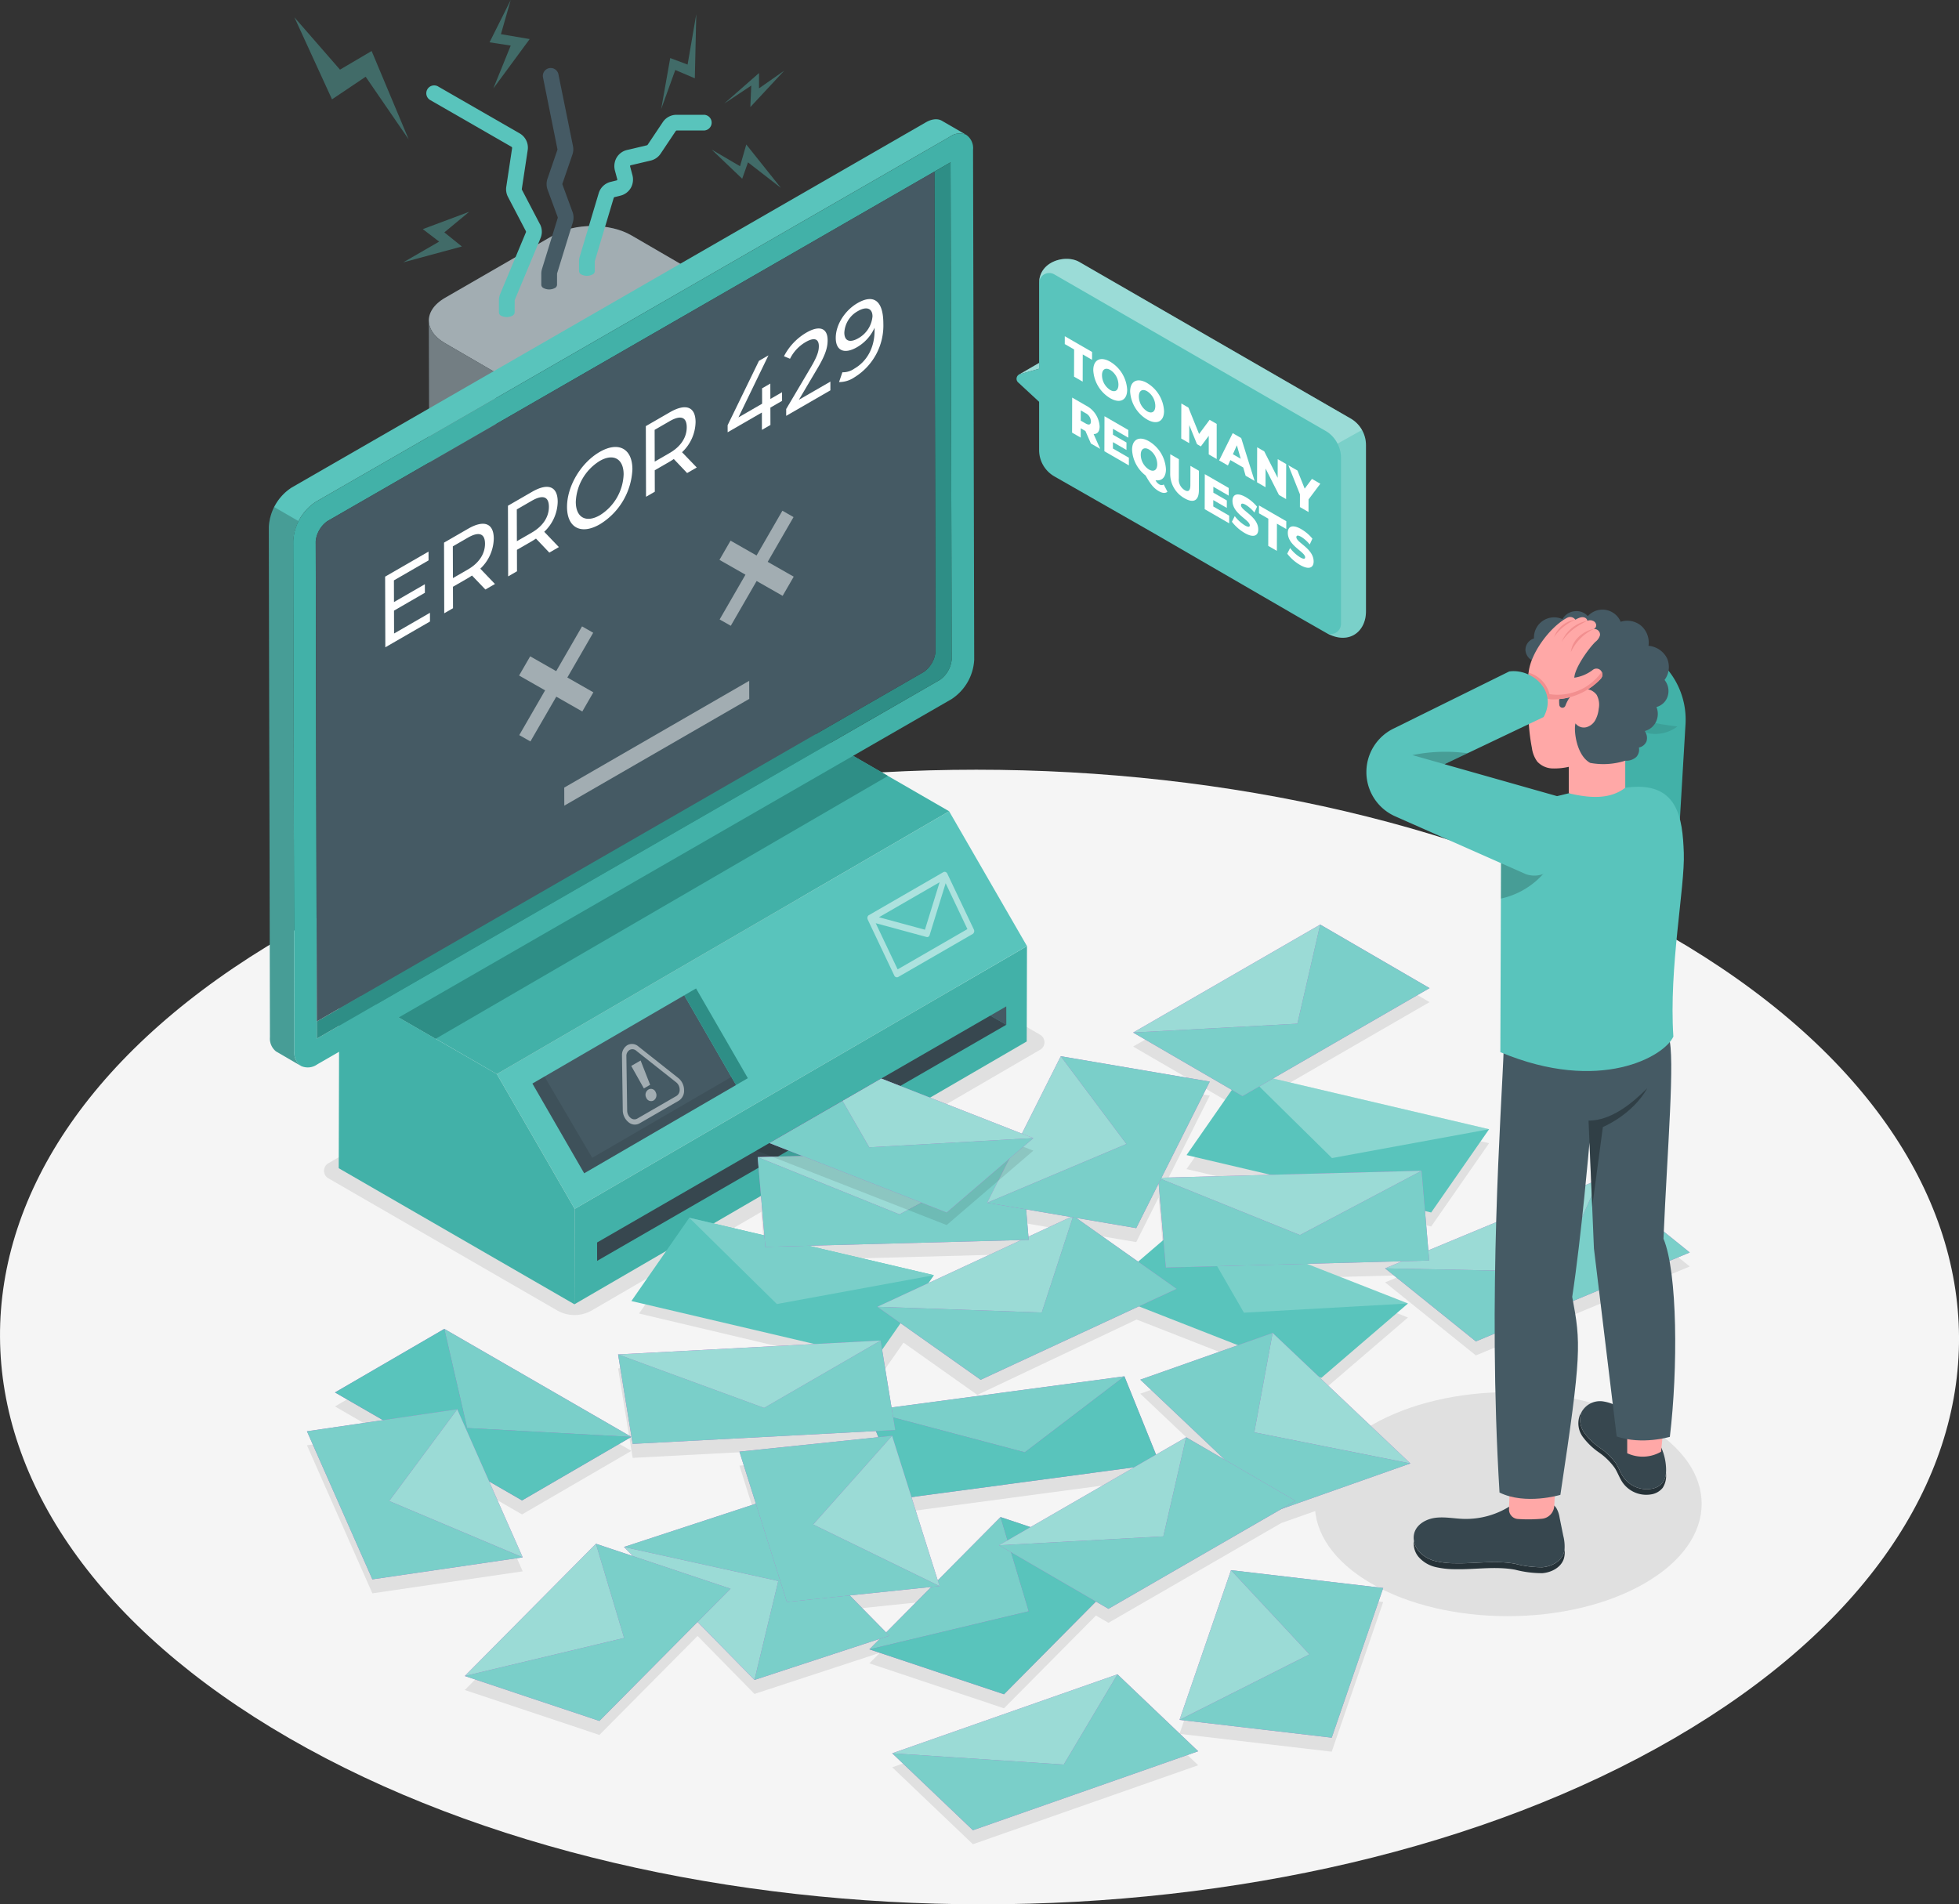 <svg xmlns="http://www.w3.org/2000/svg" xmlns:xlink="http://www.w3.org/1999/xlink" width="464.986" height="452.049" viewBox="0 0 464.986 452.049">
  <rect x="0" y="0" width="464.986" height="452.049" fill="#333333" stroke="none"/>
  <defs>
    <clipPath id="clip-path">
      <rect id="Rectangle_858" data-name="Rectangle 858" width="464.986" height="452.048" fill="none"/>
    </clipPath>
    <clipPath id="clip-path-4">
      <rect id="Rectangle_862" data-name="Rectangle 862" width="25.351" height="25.05" transform="translate(205.884 206.947)" fill="none"/>
    </clipPath>
    <clipPath id="clip-path-5">
      <rect id="Rectangle_863" data-name="Rectangle 863" width="144.764" height="83.986" transform="translate(80.524 170.977)" fill="none"/>
    </clipPath>
    <clipPath id="clip-path-6">
      <rect id="Rectangle_864" data-name="Rectangle 864" width="130.241" height="75.601" transform="translate(80.524 170.977)" fill="#2e8e86"/>
    </clipPath>
    <clipPath id="clip-path-7">
      <rect id="Rectangle_865" data-name="Rectangle 865" width="14.737" height="19.144" transform="translate(147.632 247.813)" fill="none"/>
    </clipPath>
    <clipPath id="clip-path-8">
      <rect id="Rectangle_867" data-name="Rectangle 867" width="48.338" height="22.964" transform="translate(126.372 255.542)" fill="none"/>
    </clipPath>
    <clipPath id="clip-path-9">
      <rect id="Rectangle_868" data-name="Rectangle 868" width="60.178" height="34.823" transform="translate(101.786 53.645)" fill="none"/>
    </clipPath>
    <clipPath id="clip-path-10">
      <rect id="Rectangle_869" data-name="Rectangle 869" width="16.023" height="53.719" transform="translate(101.771 76.105)" fill="none"/>
    </clipPath>
    <clipPath id="clip-path-11">
      <rect id="Rectangle_871" data-name="Rectangle 871" width="7.612" height="132.658" transform="translate(63.805 120.36)" fill="none"/>
    </clipPath>
    <clipPath id="clip-path-12">
      <rect id="Rectangle_872" data-name="Rectangle 872" width="150.692" height="208.005" transform="translate(75.194 38.536)" fill="none"/>
    </clipPath>
    <clipPath id="clip-path-13">
      <rect id="Rectangle_876" data-name="Rectangle 876" width="65.18" height="70.01" transform="translate(123.214 121.233)" fill="none"/>
    </clipPath>
    <clipPath id="clip-path-14">
      <rect id="Rectangle_873" data-name="Rectangle 873" width="43.909" height="29.631" transform="translate(133.931 161.612)" fill="none"/>
    </clipPath>
    <clipPath id="clip-path-15">
      <rect id="Rectangle_874" data-name="Rectangle 874" width="17.624" height="27.312" transform="translate(123.214 148.689)" fill="none"/>
    </clipPath>
    <clipPath id="clip-path-16">
      <rect id="Rectangle_875" data-name="Rectangle 875" width="17.625" height="27.312" transform="translate(170.769 121.233)" fill="none"/>
    </clipPath>
    <clipPath id="clip-path-18">
      <rect id="Rectangle_880" data-name="Rectangle 880" width="60.938" height="18.029" transform="translate(205.948 326.706)" fill="#7acfc9"/>
    </clipPath>
    <clipPath id="clip-path-19">
      <rect id="Rectangle_881" data-name="Rectangle 881" width="69.343" height="28.944" transform="translate(205.948 326.706)" fill="#59c4bc"/>
    </clipPath>
    <clipPath id="clip-path-21">
      <rect id="Rectangle_883" data-name="Rectangle 883" width="58.071" height="20.478" transform="translate(295.378 254.422)" fill="none"/>
    </clipPath>
    <clipPath id="clip-path-23">
      <rect id="Rectangle_886" data-name="Rectangle 886" width="58.071" height="20.478" transform="translate(163.61 289.07)" fill="#7acfc9"/>
    </clipPath>
    <clipPath id="clip-path-25">
      <rect id="Rectangle_889" data-name="Rectangle 889" width="50.768" height="21.93" transform="translate(328.764 279.965)" fill="#9bdbd6"/>
    </clipPath>
    <clipPath id="clip-path-26">
      <rect id="Rectangle_890" data-name="Rectangle 890" width="72.313" height="38.458" transform="translate(328.764 279.965)" fill="#7acfc9"/>
    </clipPath>
    <clipPath id="clip-path-28">
      <rect id="Rectangle_892" data-name="Rectangle 892" width="51.919" height="22.529" transform="translate(282.278 289.07)" fill="none"/>
    </clipPath>
    <clipPath id="clip-path-30">
      <rect id="Rectangle_895" data-name="Rectangle 895" width="30.84" height="35.533" transform="translate(279.971 372.722)" fill="#9bdbd6"/>
    </clipPath>
    <clipPath id="clip-path-31">
      <rect id="Rectangle_896" data-name="Rectangle 896" width="48.343" height="39.764" transform="translate(279.971 372.722)" fill="#7acfc9"/>
    </clipPath>
    <clipPath id="clip-path-33">
      <rect id="Rectangle_898" data-name="Rectangle 898" width="53.463" height="21.416" transform="translate(211.779 397.446)" fill="#9bdbd6"/>
    </clipPath>
    <clipPath id="clip-path-34">
      <rect id="Rectangle_899" data-name="Rectangle 899" width="72.619" height="37.011" transform="translate(211.779 397.446)" fill="#7acfc9"/>
    </clipPath>
    <clipPath id="clip-path-35">
      <rect id="Rectangle_901" data-name="Rectangle 901" width="44.402" height="25.635" transform="translate(268.962 219.472)" fill="#9bdbd6"/>
    </clipPath>
    <clipPath id="clip-path-36">
      <rect id="Rectangle_902" data-name="Rectangle 902" width="70.36" height="40.721" transform="translate(268.962 219.472)" fill="#7acfc9"/>
    </clipPath>
    <clipPath id="clip-path-37">
      <rect id="Rectangle_904" data-name="Rectangle 904" width="46.504" height="22.95" transform="translate(208.252 288.612)" fill="#9bdbd6"/>
    </clipPath>
    <clipPath id="clip-path-38">
      <rect id="Rectangle_905" data-name="Rectangle 905" width="71.02" height="38.922" transform="translate(208.252 288.612)" fill="#7acfc9"/>
    </clipPath>
    <clipPath id="clip-path-39">
      <rect id="Rectangle_907" data-name="Rectangle 907" width="62.515" height="15.26" transform="translate(274.905 277.91)" fill="#9bdbd6"/>
    </clipPath>
    <clipPath id="clip-path-40">
      <rect id="Rectangle_908" data-name="Rectangle 908" width="64.333" height="22.981" transform="translate(274.905 277.91)" fill="#7acfc9"/>
    </clipPath>
    <clipPath id="clip-path-42">
      <rect id="Rectangle_910" data-name="Rectangle 910" width="62.515" height="15.261" transform="translate(179.843 273)" fill="#9bdbd6"/>
    </clipPath>
    <clipPath id="clip-path-43">
      <rect id="Rectangle_911" data-name="Rectangle 911" width="64.333" height="22.982" transform="translate(179.843 273)" fill="#7acfc9"/>
    </clipPath>
    <clipPath id="clip-path-45">
      <rect id="Rectangle_913" data-name="Rectangle 913" width="37.814" height="31.394" transform="translate(206.356 360.12)" fill="#7acfc9"/>
    </clipPath>
    <clipPath id="clip-path-46">
      <rect id="Rectangle_914" data-name="Rectangle 914" width="63.077" height="42.065" transform="translate(206.356 360.12)" fill="#59c4bc"/>
    </clipPath>
    <clipPath id="clip-path-48">
      <rect id="Rectangle_916" data-name="Rectangle 916" width="33.046" height="34.785" transform="translate(234.317 250.726)" fill="#9bdbd6"/>
    </clipPath>
    <clipPath id="clip-path-49">
      <rect id="Rectangle_917" data-name="Rectangle 917" width="52.83" height="40.8" transform="translate(234.317 250.726)" fill="#7acfc9"/>
    </clipPath>
    <clipPath id="clip-path-51">
      <rect id="Rectangle_919" data-name="Rectangle 919" width="37.047" height="30.976" transform="translate(297.721 316.412)" fill="#9bdbd6"/>
    </clipPath>
    <clipPath id="clip-path-52">
      <rect id="Rectangle_920" data-name="Rectangle 920" width="64.105" height="42.066" transform="translate(270.663 316.412)" fill="#7acfc9"/>
    </clipPath>
    <clipPath id="clip-path-54">
      <rect id="Rectangle_922" data-name="Rectangle 922" width="44.402" height="25.636" transform="translate(237.142 341.174)" fill="#9bdbd6"/>
    </clipPath>
    <clipPath id="clip-path-55">
      <rect id="Rectangle_923" data-name="Rectangle 923" width="70.36" height="40.721" transform="translate(237.142 341.174)" fill="#7acfc9"/>
    </clipPath>
    <clipPath id="clip-path-57">
      <rect id="Rectangle_925" data-name="Rectangle 925" width="36.631" height="31.56" transform="translate(148.101 367.216)" fill="#9bdbd6"/>
    </clipPath>
    <clipPath id="clip-path-58">
      <rect id="Rectangle_926" data-name="Rectangle 926" width="62.99" height="42.058" transform="translate(148.101 356.719)" fill="#7acfc9"/>
    </clipPath>
    <clipPath id="clip-path-60">
      <rect id="Rectangle_928" data-name="Rectangle 928" width="29.994" height="35.682" transform="translate(193.013 340.815)" fill="#9bdbd6"/>
    </clipPath>
    <clipPath id="clip-path-61">
      <rect id="Rectangle_929" data-name="Rectangle 929" width="47.493" height="39.453" transform="translate(175.514 340.815)" fill="#7acfc9"/>
    </clipPath>
    <clipPath id="clip-path-63">
      <rect id="Rectangle_931" data-name="Rectangle 931" width="37.814" height="31.394" transform="translate(110.322 366.451)" fill="#9bdbd6"/>
    </clipPath>
    <clipPath id="clip-path-64">
      <rect id="Rectangle_932" data-name="Rectangle 932" width="63.077" height="42.065" transform="translate(110.322 366.451)" fill="#7acfc9"/>
    </clipPath>
    <clipPath id="clip-path-66">
      <rect id="Rectangle_934" data-name="Rectangle 934" width="44.402" height="25.636" transform="translate(105.465 315.449)" fill="#7acfc9"/>
    </clipPath>
    <clipPath id="clip-path-67">
      <rect id="Rectangle_935" data-name="Rectangle 935" width="70.361" height="40.721" transform="translate(79.507 315.449)" fill="#59c4bc"/>
    </clipPath>
    <clipPath id="clip-path-69">
      <rect id="Rectangle_937" data-name="Rectangle 937" width="31.686" height="35.149" transform="translate(92.382 334.527)" fill="#9bdbd6"/>
    </clipPath>
    <clipPath id="clip-path-70">
      <rect id="Rectangle_938" data-name="Rectangle 938" width="51.213" height="40.371" transform="translate(72.855 334.527)" fill="#7acfc9"/>
    </clipPath>
    <clipPath id="clip-path-72">
      <rect id="Rectangle_940" data-name="Rectangle 940" width="62.317" height="15.997" transform="translate(146.707 318.21)" fill="#9bdbd6"/>
    </clipPath>
    <clipPath id="clip-path-73">
      <rect id="Rectangle_941" data-name="Rectangle 941" width="65.78" height="24.538" transform="translate(146.707 318.21)" fill="#7acfc9"/>
    </clipPath>
    <clipPath id="clip-path-74">
      <rect id="Rectangle_942" data-name="Rectangle 942" width="65.749" height="33.01" transform="translate(179.518 257.792)" fill="none"/>
    </clipPath>
    <clipPath id="clip-path-76">
      <rect id="Rectangle_944" data-name="Rectangle 944" width="45.29" height="16.327" transform="translate(199.977 256.017)" fill="#9bdbd6"/>
    </clipPath>
    <clipPath id="clip-path-77">
      <rect id="Rectangle_945" data-name="Rectangle 945" width="62.639" height="26.497" transform="translate(182.628 261.324)" fill="#7acfc9"/>
    </clipPath>
    <clipPath id="clip-path-79">
      <rect id="Rectangle_947" data-name="Rectangle 947" width="15.513" height="48.34" transform="translate(384.592 149.863)" fill="none"/>
    </clipPath>
    <clipPath id="clip-path-80">
      <rect id="Rectangle_948" data-name="Rectangle 948" width="11.987" height="4.447" transform="translate(386.161 169.801)" fill="none"/>
    </clipPath>
    <clipPath id="clip-path-81">
      <rect id="Rectangle_949" data-name="Rectangle 949" width="13.964" height="28.235" transform="translate(377.055 258.291)" fill="none"/>
    </clipPath>
    <clipPath id="clip-path-82">
      <rect id="Rectangle_950" data-name="Rectangle 950" width="12.942" height="10.18" transform="translate(356.251 203.123)" fill="none"/>
    </clipPath>
    <clipPath id="clip-path-83">
      <rect id="Rectangle_951" data-name="Rectangle 951" width="13.129" height="2.957" transform="translate(335.231 178.452)" fill="none"/>
    </clipPath>
    <clipPath id="clip-path-85">
      <rect id="Rectangle_953" data-name="Rectangle 953" width="76.643" height="43.875" transform="translate(246.645 61.45)" fill="none"/>
    </clipPath>
    <clipPath id="clip-path-86">
      <rect id="Rectangle_954" data-name="Rectangle 954" width="9.524" height="49.307" transform="translate(314.7 102.08)" fill="none"/>
    </clipPath>
  </defs>
  <g id="Group_2501" data-name="Group 2501" transform="translate(-15199 23451)">
    <g id="Group_2231" data-name="Group 2231" transform="translate(15199 -23451)" clip-path="url(#clip-path)">
      <path id="Path_31029" data-name="Path 31029" d="M396.349,222.154c-91.088-52.59-238.289-52.589-328.785,0S-22.458,360.014,68.63,412.6s238.295,52.593,328.8,0,90.016-137.855-1.078-190.448" fill="#f5f5f5"/>
    </g>
    <path id="Path_31030" data-name="Path 31030" d="M211.779,419.515l19.15,18.264L284.4,419.028l-19.156-18.26Z" transform="translate(15199 -23451)" fill="#e0e0e0"/>
    <path id="Path_31031" data-name="Path 31031" d="M116.109,354.989l7.8,4.5,25.958-15.085-44.4-25.636L79.507,333.857,90.9,340.432l-18.04,2.643L88.383,378.22,124.068,373Z" transform="translate(15199 -23451)" fill="#e0e0e0"/>
    <path id="Path_31032" data-name="Path 31032" d="M350.309,321.746l50.768-21.113-21.545-17.345-40.5,16.843-.8-9.333,1.47.345,13.743-19.768-51.291-12.039,37.164-21.456-25.958-15.085-44.4,25.635,23.428,13.615-10.754,15.468,19.93,4.678-25.868.692,11.45-22.815-35.368-6.02,15.584,20.832-15.584-20.832-11.206,22.323-60.73,1.624,1.519,17.81-15.842-3.753L151.679,311.8l44.064,10.434-49.036,2.591,3.464,21.245L207.9,343.02l.589,1.457-32.978,3.433,3.9,12.357L148.1,370.539l2.129,2.168-8.782-2.933-31.125,31.393,31.952,10.672,23.3-23.5,13.508,13.76,29.75-9.76-2.475,2.5,31.952,10.672,21.826-22.014,2.966,1.724,41.035-23.692,30.633-10.816L313.115,330.2l.514.2,20.568-17.66-24.035-9.418,22.659-.606-4.057,1.687ZM148.136,392.132l-5.109-17.079Zm121.556-97.283,5.326-10.613,1.144,13.408-4.841,4.157-12.409-8.785Zm-25.516,2.784-.617-7.228,11.865,2.018L221.7,308.388l1.819-2.6-28.854-6.836Zm-5.039,71.347-.077-.257Zm5.469-3.157-7.125-2.38-14.9,15.028-6.238-19.765,52.85-7.078Zm-42.9,16.214,19.34-2.013-10.71,10.8ZM244.17,385.8h0l-4.195-14.022ZM274.4,348.619l-7.518-18.59-55.272,7.4-1.938-11.891h0l4.786-6.826,17.527,12.408,37.8-17.895,24.044,9.422-23.174,8.182,20.064,19.009-9.184-5.337Z" transform="translate(15199 -23451)" fill="#e0e0e0"/>
    <path id="Path_31033" data-name="Path 31033" d="M279.971,411.578l36.125,4.231,12.218-35.533-36.125-4.231Z" transform="translate(15199 -23451)" fill="#e0e0e0"/>
    <g id="Group_2234" data-name="Group 2234" transform="translate(15199 -23451)">
      <g id="Group_2233" data-name="Group 2233" clip-path="url(#clip-path)">
        <path id="Path_31034" data-name="Path 31034" d="M325.647,338.248c17.986-10.384,47.052-10.384,64.921,0s17.776,27.222-.21,37.606-47.053,10.385-64.924,0-17.774-27.22.213-37.605" fill="#e0e0e0"/>
        <path id="Path_31035" data-name="Path 31035" d="M246.884,249.187,140.5,311.047a8.243,8.243,0,0,1-8.265.012L77.936,279.7a2.061,2.061,0,0,1,0-3.566l106.387-61.859a8.242,8.242,0,0,1,8.266-.012l54.295,31.36a2.061,2.061,0,0,1,.005,3.566" fill="#e0e0e0"/>
      </g>
    </g>
    <path id="Path_31036" data-name="Path 31036" d="M136.41,286.966l-.064,22.64L243.7,247.221l.064-22.64Z" transform="translate(15199 -23451)" fill="#42b1a8"/>
    <g id="Group_2293" data-name="Group 2293" transform="translate(15199 -23451)">
      <g id="Group_2292" data-name="Group 2292" clip-path="url(#clip-path)">
        <path id="Path_31037" data-name="Path 31037" d="M117.936,254.963l-37.412-21.6L80.4,277.306l55.947,32.3.064-22.639c-7.213-12.5-11.261-19.505-18.474-32" fill="#42b1a8"/>
        <path id="Path_31039" data-name="Path 31039" d="M136.41,286.967l107.352-62.386c-7.213-12.5-11.262-19.5-18.474-32L117.936,254.963c7.213,12.5,11.261,19.5,18.474,32" fill="#59c4bc"/>
        <g id="Group_2243" data-name="Group 2243" opacity="0.5">
          <g id="Group_2242" data-name="Group 2242">
            <g id="Group_2241" data-name="Group 2241" clip-path="url(#clip-path-4)">
              <path id="Path_31041" data-name="Path 31041" d="M224.843,207.368l6.294,13.246a.832.832,0,0,1-.232,1.075l-17.726,10.234a.685.685,0,0,1-.934-.4l-6.263-13.2a1.153,1.153,0,0,1-.075-.228.976.976,0,0,1-.02-.267,1.113,1.113,0,0,1,.047-.226.833.833,0,0,1,.107-.2.7.7,0,0,1,.174-.155l17.726-10.234a.567.567,0,0,1,.171-.061.674.674,0,0,1,.221,0,.689.689,0,0,1,.182.073.847.847,0,0,1,.2.15,1.017,1.017,0,0,1,.133.19m4.778,13.182-5.167-10.887-3.807,12.322a.658.658,0,0,1-.293.385.547.547,0,0,1-.429.053l-12.066-3.272,5.2,10.96,16.56-9.561m-6.6-11.124-14.393,8.31,10.913,2.961,3.48-11.271" fill="#fff"/>
            </g>
          </g>
        </g>
        <path id="Path_31042" data-name="Path 31042" d="M225.288,192.577l-37.412-21.6L80.524,233.363l37.412,21.6Z" fill="#42b1a8"/>
        <g id="Group_2249" data-name="Group 2249">
          <g id="Group_2248" data-name="Group 2248">
            <g id="Group_2247" data-name="Group 2247" clip-path="url(#clip-path-6)">
              <path id="Path_31044" data-name="Path 31044" d="M187.876,170.977,80.524,233.363l22.889,13.215,107.352-62.386Z" fill="#2e8e86"/>
            </g>
          </g>
        </g>
        <path id="Path_31045" data-name="Path 31045" d="M162.417,236.263,126.372,257.21l12.293,21.3,36.045-20.947Z" fill="#455a64"/>
        <g id="Group_2252" data-name="Group 2252" opacity="0.5">
          <g id="Group_2251" data-name="Group 2251">
            <g id="Group_2250" data-name="Group 2250" clip-path="url(#clip-path-7)">
              <path id="Path_31046" data-name="Path 31046" d="M154.315,257.506l-1.487.859-3-5.338,2.228-1.286Z" fill="#fff"/>
              <path id="Path_31047" data-name="Path 31047" d="M153.909,258.634a1.191,1.191,0,0,1,1.723.64,1.479,1.479,0,0,1-.492,1.953,1.231,1.231,0,0,1-1.747-.66,1.451,1.451,0,0,1,.516-1.933" fill="#fff"/>
              <path id="Path_31048" data-name="Path 31048" d="M161.023,255.917a3.7,3.7,0,0,1,1.346,2.835,2.786,2.786,0,0,1-1.27,2.538l-9.318,5.38a2.28,2.28,0,0,1-2.614-.3,3.679,3.679,0,0,1-1.346-2.836l-.189-12.9a2.785,2.785,0,0,1,1.27-2.537,2.28,2.28,0,0,1,2.614.295Zm.3,2.716a2.206,2.206,0,0,0-.808-1.7l-9.505-7.52a1.364,1.364,0,0,0-1.568-.179,1.676,1.676,0,0,0-.763,1.525l.187,12.9a2.232,2.232,0,0,0,.808,1.7,1.371,1.371,0,0,0,1.571.178l9.318-5.38a1.671,1.671,0,0,0,.76-1.523" fill="#fff"/>
            </g>
          </g>
        </g>
        <path id="Path_31049" data-name="Path 31049" d="M177.508,255.933l-12.293-21.3-2.8,1.626,12.293,21.3Z" fill="#2e8e86"/>
        <g id="Group_2258" data-name="Group 2258" opacity="0.1">
          <g id="Group_2257" data-name="Group 2257">
            <g id="Group_2256" data-name="Group 2256" clip-path="url(#clip-path-8)">
              <path id="Path_31051" data-name="Path 31051" d="M138.665,278.506l36.045-20.947-1.139-1.9-33,19.179-11.326-19.3-2.871,1.668Z"/>
            </g>
          </g>
        </g>
        <path id="Path_31052" data-name="Path 31052" d="M238.846,238.895l-3.773,2.177,3.785,2.184Z" fill="#455a64"/>
        <path id="Path_31053" data-name="Path 31053" d="M235.073,241.072l-93.352,53.867.012,4.362,97.125-56.045Z" fill="#37474f"/>
        <path id="Path_31054" data-name="Path 31054" d="M101.849,76.885c.019.106.05.211.077.317l.009.035c.033.127.065.253.108.378.037.1.084.2.128.306,0,.009.007.019.012.028.057.133.116.266.186.4.051.1.112.191.17.286l.011.017c.093.151.192.3.3.45.057.077.12.153.182.228s.108.143.169.212c.028.031.053.062.08.093.117.128.251.251.381.376.062.058.115.118.179.175.123.111.26.218.394.325.077.063.154.125.235.186.047.037.091.076.141.112.147.107.308.208.466.311s.326.221.506.325l12.09,7.026L161.963,62.9l-12.09-7.026c-5.11-2.97-13.415-2.97-18.559,0L105.647,70.692c-2.754,1.59-4.026,3.706-3.844,5.786v.011c.012.132.022.264.045.4" fill="#455a64"/>
        <g id="Group_2261" data-name="Group 2261" opacity="0.5">
          <g id="Group_2260" data-name="Group 2260">
            <g id="Group_2259" data-name="Group 2259" clip-path="url(#clip-path-9)">
              <path id="Path_31055" data-name="Path 31055" d="M101.849,76.885c.019.106.05.211.077.317l.009.035c.033.127.065.253.108.378.037.1.084.2.128.306,0,.009.007.019.012.028.057.133.116.266.186.4.051.1.112.191.17.286l.011.017c.093.151.192.3.3.45.057.077.12.153.182.228s.108.143.169.212c.028.031.053.062.08.093.117.128.251.251.381.376.062.058.115.118.179.175.123.111.26.218.394.325.077.063.154.125.235.186.047.037.091.076.141.112.147.107.308.208.466.311s.326.221.506.325l12.09,7.026L161.963,62.9l-12.09-7.026c-5.11-2.97-13.415-2.97-18.559,0L105.647,70.692c-2.754,1.59-4.026,3.706-3.844,5.786v.011c.012.132.022.264.045.4" fill="#fff"/>
            </g>
          </g>
        </g>
        <path id="Path_31056" data-name="Path 31056" d="M105.586,81.442c-.176-.1-.332-.212-.5-.319l-.009-.006c-.158-.1-.319-.2-.466-.311-.05-.036-.094-.075-.141-.112l-.225-.177-.01-.009c-.134-.107-.271-.214-.394-.325-.064-.057-.117-.117-.179-.175-.128-.122-.259-.242-.373-.367l-.008-.009c-.027-.031-.052-.062-.08-.093-.061-.07-.113-.141-.169-.212s-.121-.146-.176-.22l-.006-.008c-.111-.148-.21-.3-.3-.45l-.011-.018c-.056-.091-.115-.181-.165-.273l0-.012c-.07-.131-.129-.264-.186-.4,0-.009-.008-.019-.012-.028-.043-.1-.089-.194-.124-.292l0-.014c-.043-.125-.075-.252-.108-.378l-.009-.035c-.027-.1-.057-.2-.075-.3l0-.017c-.023-.132-.033-.264-.045-.4v-.011c-.012-.124-.032-.249-.032-.373l.117,41.356c0,.038,0,.077,0,.115,0,.09.023.179.031.269.012.138.022.275.047.413,0,.023,0,.047.008.07.018.089.053.177.076.265.035.131.066.262.113.392.009.027.013.055.023.082.03.08.077.158.112.238.059.137.118.274.191.409.018.033.028.066.047.1.036.065.089.127.129.192.1.154.2.307.308.458.034.044.056.09.091.134.079.1.168.2.256.3.03.033.056.068.087.1.147.161.3.32.471.475.025.023.056.045.081.068.126.113.267.222.4.333.121.1.237.195.367.289.149.109.314.212.475.317.114.074.216.152.336.225l.16.094,12.09,7.026-.117-41.356Z" fill="#37474f"/>
        <g id="Group_2264" data-name="Group 2264" opacity="0.3">
          <g id="Group_2263" data-name="Group 2263">
            <g id="Group_2262" data-name="Group 2262" clip-path="url(#clip-path-10)">
              <path id="Path_31057" data-name="Path 31057" d="M105.586,81.442c-.176-.1-.332-.212-.5-.319l-.009-.006c-.158-.1-.319-.2-.466-.311-.05-.036-.094-.075-.141-.112l-.225-.177-.01-.009c-.134-.107-.271-.214-.394-.325-.064-.057-.117-.117-.179-.175-.128-.122-.259-.242-.373-.367l-.008-.009c-.027-.031-.052-.062-.08-.093-.061-.07-.113-.141-.169-.212s-.121-.146-.176-.22l-.006-.008c-.111-.148-.21-.3-.3-.45l-.011-.018c-.056-.091-.115-.181-.165-.273l0-.012c-.07-.131-.129-.264-.186-.4,0-.009-.008-.019-.012-.028-.043-.1-.089-.194-.124-.292l0-.014c-.043-.125-.075-.252-.108-.378l-.009-.035c-.027-.1-.057-.2-.075-.3l0-.017c-.023-.132-.033-.264-.045-.4v-.011c-.012-.124-.032-.249-.032-.373l.117,41.356c0,.038,0,.077,0,.115,0,.09.023.179.031.269.012.138.022.275.047.413,0,.023,0,.047.008.07.018.089.053.177.076.265.035.131.066.262.113.392.009.027.013.055.023.082.03.08.077.158.112.238.059.137.118.274.191.409.018.033.028.066.047.1.036.065.089.127.129.192.1.154.2.307.308.458.034.044.056.09.091.134.079.1.168.2.256.3.03.033.056.068.087.1.147.161.3.32.471.475.025.023.056.045.081.068.126.113.267.222.4.333.121.1.237.195.367.289.149.109.314.212.475.317.114.074.216.152.336.225l.16.094,12.09,7.026-.117-41.356Z" fill="#fff"/>
            </g>
          </g>
        </g>
        <path id="Path_31058" data-name="Path 31058" d="M161.964,62.9,117.677,88.468l.117,41.357,44.287-25.57Z" fill="#263238"/>
        <path id="Path_31059" data-name="Path 31059" d="M71.543,253.092v0c-.013-.007-.028-.011-.041-.019Z" fill="#ffa8a7"/>
        <path id="Path_31060" data-name="Path 31060" d="M69.863,249.562l-.272-121.1a11.909,11.909,0,0,1,5.4-9.358L225.525,32.415a3.846,3.846,0,0,1,3.819-.4l-5.668-3.284v0c-.992-.629-2.389-.577-3.938.318L69.208,115.746a11.906,11.906,0,0,0-5.4,9.358l.272,121.1a3.883,3.883,0,0,0,1.442,3.379h0l.006,0a2.462,2.462,0,0,0,.3.174l5.589,3.256a3.81,3.81,0,0,1-1.554-3.456" fill="#59c4bc"/>
        <g id="Group_2270" data-name="Group 2270" opacity="0.2">
          <g id="Group_2269" data-name="Group 2269">
            <g id="Group_2268" data-name="Group 2268" clip-path="url(#clip-path-11)">
              <path id="Path_31062" data-name="Path 31062" d="M63.805,125.1l.272,121.1a3.884,3.884,0,0,0,1.441,3.378l.006,0a2.606,2.606,0,0,0,.3.175l5.589,3.255a3.809,3.809,0,0,1-1.554-3.456l-.272-121.1a10.641,10.641,0,0,1,1.268-4.754l-5.791-3.347a10.642,10.642,0,0,0-1.263,4.744"/>
            </g>
          </g>
        </g>
        <path id="Path_31063" data-name="Path 31063" d="M229.408,32.058l-.028-.016c.009.005.017.012.026.018Z" fill="#ffa8a7"/>
        <path id="Path_31064" data-name="Path 31064" d="M230.963,35.515a3.8,3.8,0,0,0-1.557-3.455.241.241,0,0,0-.026-.018l-.036-.021a3.841,3.841,0,0,0-3.819.4L74.994,119.1a11.908,11.908,0,0,0-5.4,9.358l.272,121.1a3.809,3.809,0,0,0,1.555,3.456l.084.049.041.019a3.878,3.878,0,0,0,3.758-.425l150.531-86.688a11.915,11.915,0,0,0,5.4-9.358Zm-7.8,125.827L75.2,246.541l-.264-118.1a6.732,6.732,0,0,1,2.728-4.71l147.954-85.2.264,118.1a6.727,6.727,0,0,1-2.728,4.71" fill="#42b1a8"/>
        <path id="Path_31065" data-name="Path 31065" d="M225.622,38.536l-3.829,2.208.255,114.018a6.738,6.738,0,0,1-2.728,4.711L75.195,242.463l.009,4.078,147.954-85.2a6.729,6.729,0,0,0,2.728-4.711Z" fill="#2e8e86"/>
        <path id="Path_31067" data-name="Path 31067" d="M222.048,154.763l-.255-114.018L77.668,123.736a6.734,6.734,0,0,0-2.728,4.71l.255,114.018L219.32,159.473a6.731,6.731,0,0,0,2.728-4.71" fill="#455a64"/>
        <g id="Group_2285" data-name="Group 2285" opacity="0.5">
          <g id="Group_2284" data-name="Group 2284">
            <g id="Group_2283" data-name="Group 2283" clip-path="url(#clip-path-13)">
              <g id="Group_2276" data-name="Group 2276">
                <g id="Group_2275" data-name="Group 2275">
                  <g id="Group_2274" data-name="Group 2274" clip-path="url(#clip-path-14)">
                    <path id="Path_31068" data-name="Path 31068" d="M177.827,161.612l.012,4.288-43.9,25.344-.012-4.288Z" fill="#fff"/>
                  </g>
                </g>
              </g>
              <g id="Group_2279" data-name="Group 2279">
                <g id="Group_2278" data-name="Group 2278">
                  <g id="Group_2277" data-name="Group 2277" clip-path="url(#clip-path-15)">
                    <path id="Path_31069" data-name="Path 31069" d="M138.154,148.689,140.8,150.2l-6.134,10.625,6.174,3.518-2.627,4.55-6.174-3.519L125.9,176l-2.649-1.5,6.134-10.625-6.175-3.519,2.633-4.559,6.174,3.519Z" fill="#fff"/>
                  </g>
                </g>
              </g>
              <g id="Group_2282" data-name="Group 2282">
                <g id="Group_2281" data-name="Group 2281">
                  <g id="Group_2280" data-name="Group 2280" clip-path="url(#clip-path-16)">
                    <path id="Path_31070" data-name="Path 31070" d="M185.71,121.233l2.644,1.513-6.134,10.625,6.174,3.518-2.627,4.55-6.174-3.519-6.134,10.625-2.649-1.5,6.134-10.625-6.175-3.519,2.633-4.559,6.174,3.519Z" fill="#fff"/>
                  </g>
                </g>
              </g>
            </g>
          </g>
        </g>
        <path id="Path_31071" data-name="Path 31071" d="M101.715,130.935l.006,2.087L93.5,137.768l.015,5.146,7.328-4.231.006,2.033-7.328,4.231.015,5.434,8.518-4.918.006,2.069-10.6,6.121-.047-16.77Z" fill="#fff"/>
        <path id="Path_31072" data-name="Path 31072" d="M114.007,134.994l3.476,3.634-2.27,1.31-3.177-3.319c-.282.18-.6.4-.909.578l-3.617,2.088.015,5.092-2.083,1.2-.047-16.77,5.7-3.29c3.79-2.188,6.1-1.322,6.108,2.331a10.1,10.1,0,0,1-3.195,7.143m-2.948.188c2.662-1.537,4.067-3.736,4.06-6.129s-1.419-2.947-4.081-1.41l-3.555,2.052.022,7.539,3.554-2.052" fill="#fff"/>
        <path id="Path_31073" data-name="Path 31073" d="M129.18,126.234l3.476,3.633-2.27,1.311-3.162-3.328c-.3.189-.61.406-.924.587l-3.6,2.079.014,5.092-2.1,1.212-.047-16.769,5.7-3.291c3.805-2.2,6.1-1.322,6.108,2.331a10.047,10.047,0,0,1-3.2,7.143m-2.948.188c2.678-1.546,4.067-3.736,4.06-6.129s-1.4-2.956-4.081-1.41l-3.539,2.043.021,7.539,3.539-2.043" fill="#fff"/>
        <path id="Path_31074" data-name="Path 31074" d="M142.347,107.277c4.447-2.567,7.746-.813,7.76,4.117a16.1,16.1,0,0,1-7.711,13.048c-4.494,2.6-7.793.823-7.807-4.089s3.265-10.481,7.758-13.076m.043,15.024a11.94,11.94,0,0,0,5.634-9.705c-.01-3.724-2.445-5.04-5.67-3.178a11.964,11.964,0,0,0-5.682,9.732c.011,3.725,2.445,5.04,5.718,3.151" fill="#fff"/>
        <path id="Path_31075" data-name="Path 31075" d="M161.889,107.348l3.492,3.624-2.286,1.32-3.162-3.328c-.281.18-.61.406-.908.578l-3.617,2.088.015,5.092-2.083,1.2-.047-16.769,5.7-3.29c3.79-2.188,6.1-1.322,6.108,2.331a10.085,10.085,0,0,1-3.211,7.152m-2.932.179c2.662-1.537,4.052-3.727,4.045-6.12s-1.4-2.956-4.066-1.419l-3.555,2.052.022,7.539,3.554-2.052" fill="#fff"/>
        <path id="Path_31076" data-name="Path 31076" d="M182.4,84.35l-7.126,14.729,5.621-3.245-.01-3.653,1.957-1.13.011,3.653,2.771-1.6.006,2.051-2.771,1.6.011,4.12-2.02,1.166-.011-4.12-8.127,4.692-.005-1.673,7.438-15.288Z" fill="#fff"/>
        <path id="Path_31077" data-name="Path 31077" d="M191.436,78.936c3.038-1.754,5-1.085,5.008,1.794.005,1.619-.4,3.33-2.38,6.655l-4.449,7.525,7.485-4.322,0,2.069-10.491,6.057,0-1.619,5.931-10.038c1.53-2.614,1.824-3.829,1.821-4.891-.005-1.727-1.072-2.156-3.108-.98a9.417,9.417,0,0,0-3.737,3.977l-1.429-.6a13.8,13.8,0,0,1,5.348-5.629" fill="#fff"/>
        <path id="Path_31078" data-name="Path 31078" d="M203.524,71.957c3.915-2.26,6.131-.512,6.146,4.832a14.418,14.418,0,0,1-6.88,12.785,6.473,6.473,0,0,1-3.635,1.125l.793-2.332a4.648,4.648,0,0,0,2.821-.853c2.959-1.709,4.832-4.917,4.82-9.109l0-.612a10.077,10.077,0,0,1-4.206,4.645c-2.9,1.672-5,.887-5.009-2.208-.009-3.221,2.24-6.592,5.152-8.273m.212,8.33a6.6,6.6,0,0,0,3.357-5.2c-.005-1.728-1.214-2.543-3.485-1.232a6.211,6.211,0,0,0-3.2,5.11c.006,1.961,1.278,2.506,3.329,1.322" fill="#fff"/>
        <path id="Path_31079" data-name="Path 31079" d="M128.151,53.2l-4.278-8.185-.02-.117,1.4-9.257a3.9,3.9,0,0,0-1.925-3.99L104.058,20.566A1.867,1.867,0,1,0,102.2,23.8l19.265,11.081.1.2-1.395,9.257a3.926,3.926,0,0,0,.4,2.4l4.278,8.183c0,.058,0,.107.007.165l-6.132,14.7a3.9,3.9,0,0,0-.3,1.515v2.807a.883.883,0,0,0,.532.84,2.923,2.923,0,0,0,2.649,0,.942.942,0,0,0,.553-.768l.015-2.954,6.133-14.7a3.927,3.927,0,0,0-.144-3.332" fill="#59c4bc"/>
        <path id="Path_31080" data-name="Path 31080" d="M133.486,43.759c0-.044,0-.085,0-.129l2.376-6.913A3.919,3.919,0,0,0,136,34.663L132.55,17.641a1.868,1.868,0,0,0-3.663.739L132.33,35.5l-2.376,6.913a3.922,3.922,0,0,0,.028,2.631l2.409,6.542,0,.124-3.737,12.12a3.916,3.916,0,0,0-.174,1.158v2.634a.924.924,0,0,0,.544.767,2.917,2.917,0,0,0,2.649,0,.889.889,0,0,0,.541-.843l.007-2.615,3.738-12.121a3.921,3.921,0,0,0-.068-2.514Z" fill="#455a64"/>
        <path id="Path_31081" data-name="Path 31081" d="M167.053,27.248h-6.469a3.928,3.928,0,0,0-3.266,1.746L153.7,34.4l-.116.081-4.745,1.12a3.911,3.911,0,0,0-2.7,2.252,4.126,4.126,0,0,0-.156,2.726l.536,2a.189.189,0,0,1-.02.149.191.191,0,0,1-.12.09l-1.456.361a3.925,3.925,0,0,0-2.815,2.685l-4.506,15.066a3.953,3.953,0,0,0-.165,1.128v2.328h.007a.924.924,0,0,0,.544.767,2.917,2.917,0,0,0,2.649,0,.87.87,0,0,0,.534-.883l.008-2.27,4.506-15.066.138-.132,1.455-.361a3.914,3.914,0,0,0,2.666-2.266,4.127,4.127,0,0,0,.144-2.7l-.536-2a.2.2,0,0,1,.144-.239l4.745-1.12a3.925,3.925,0,0,0,2.363-1.64l3.615-5.41.161-.086h6.469a1.867,1.867,0,1,0,0-3.734" fill="#59c4bc"/>
        <path id="Path_31085" data-name="Path 31085" d="M69.878,4.108,80.7,16.533l7.51-4.423,8.8,20.989L86.792,18.216l-7.985,5.365Z" fill="#59c4bc" opacity="0.39"/>
        <path id="Path_31086" data-name="Path 31086" d="M121.221,0,116.2,10.045l5.023.773L117.1,20.992l8.628-11.719L118.9,8.113Z" fill="#59c4bc" opacity="0.39"/>
        <path id="Path_31087" data-name="Path 31087" d="M165.266,3.383l-2.061,11.943-4.121-1.546-2.146,12.106,3.348-9.273,4.637,1.975Z" fill="#59c4bc" opacity="0.39"/>
        <path id="Path_31088" data-name="Path 31088" d="M171.877,24.6l8.284-7.262v3.631l5.968-4.182-8.03,8.633.217-5.1Z" fill="#59c4bc" opacity="0.39"/>
        <path id="Path_31089" data-name="Path 31089" d="M168.92,35.505l7.249,6.923,1.374-3.892,7.813,6.067-8.218-10.3-1.484,5.151Z" fill="#59c4bc" opacity="0.39"/>
        <path id="Path_31090" data-name="Path 31090" d="M111.378,50.27l-11.021,4.121,3.881,2.964-8.517,4.918,13.909-3.761-4.164-3.348Z" fill="#59c4bc" opacity="0.39"/>
      </g>
    </g>
    <path id="Path_31097" data-name="Path 31097" d="M266.886,326.706l-60.938,8.154,8.4,20.79,60.938-8.162Z" transform="translate(15199 -23451)" fill="#ba68c8"/>
    <g id="Group_2301" data-name="Group 2301" transform="translate(15199 -23451)">
      <g id="Group_2300" data-name="Group 2300" clip-path="url(#clip-path)">
        <g id="Group_2296" data-name="Group 2296">
          <g id="Group_2295" data-name="Group 2295">
            <g id="Group_2294" data-name="Group 2294" clip-path="url(#clip-path-18)">
              <path id="Path_31098" data-name="Path 31098" d="M266.886,326.706l-23.64,18.029-37.3-9.875Z" fill="#7acfc9"/>
            </g>
          </g>
        </g>
        <g id="Group_2299" data-name="Group 2299">
          <g id="Group_2298" data-name="Group 2298">
            <g id="Group_2297" data-name="Group 2297" clip-path="url(#clip-path-19)">
              <path id="Path_31099" data-name="Path 31099" d="M266.886,326.706l8.4,20.782-60.938,8.162-8.4-20.79,37.3,9.875Z" fill="#59c4bc"/>
            </g>
          </g>
        </g>
      </g>
    </g>
    <path id="Path_31100" data-name="Path 31100" d="M295.378,254.422,281.635,274.19l58.071,13.63,13.743-19.768Z" transform="translate(15199 -23451)" fill="#59c4bc"/>
    <g id="Group_2309" data-name="Group 2309" transform="translate(15199 -23451)">
      <g id="Group_2308" data-name="Group 2308" clip-path="url(#clip-path)">
        <g id="Group_2304" data-name="Group 2304" opacity="0.3">
          <g id="Group_2303" data-name="Group 2303">
            <g id="Group_2302" data-name="Group 2302" clip-path="url(#clip-path-21)">
              <path id="Path_31101" data-name="Path 31101" d="M353.449,268.052,316.16,274.9l-20.782-20.478Z" fill="#fff"/>
            </g>
          </g>
        </g>
      </g>
    </g>
    <path id="Path_31103" data-name="Path 31103" d="M163.61,289.07l-13.743,19.768,58.071,13.63L221.681,302.7Z" transform="translate(15199 -23451)" fill="#59c4bc"/>
    <g id="Group_2316" data-name="Group 2316" transform="translate(15199 -23451)" clip-path="url(#clip-path)">
      <g id="Group_2312" data-name="Group 2312">
        <g id="Group_2311" data-name="Group 2311">
          <g id="Group_2310" data-name="Group 2310" clip-path="url(#clip-path-23)">
            <path id="Path_31104" data-name="Path 31104" d="M221.681,302.7l-37.289,6.848L163.61,289.071Z" fill="#7acfc9"/>
          </g>
        </g>
      </g>
    </g>
    <path id="Path_31106" data-name="Path 31106" d="M379.532,279.965l-50.768,21.113,21.545,17.345,50.768-21.113Z" transform="translate(15199 -23451)" fill="#ba68c8"/>
    <g id="Group_2325" data-name="Group 2325" transform="translate(15199 -23451)">
      <g id="Group_2324" data-name="Group 2324" clip-path="url(#clip-path)">
        <g id="Group_2320" data-name="Group 2320">
          <g id="Group_2319" data-name="Group 2319">
            <g id="Group_2318" data-name="Group 2318" clip-path="url(#clip-path-25)">
              <path id="Path_31107" data-name="Path 31107" d="M379.532,279.965l-9.83,21.929-40.938-.816Z" fill="#9bdbd6"/>
            </g>
          </g>
        </g>
        <g id="Group_2323" data-name="Group 2323">
          <g id="Group_2322" data-name="Group 2322">
            <g id="Group_2321" data-name="Group 2321" clip-path="url(#clip-path-26)">
              <path id="Path_31108" data-name="Path 31108" d="M379.532,279.965l21.545,17.345-50.768,21.113-21.545-17.345,40.938.816Z" fill="#7acfc9"/>
            </g>
          </g>
        </g>
      </g>
    </g>
    <path id="Path_31109" data-name="Path 31109" d="M282.278,289.07l-20.567,17.66,51.919,20.345,20.567-17.66Z" transform="translate(15199 -23451)" fill="#59c4bc"/>
    <g id="Group_2333" data-name="Group 2333" transform="translate(15199 -23451)">
      <g id="Group_2332" data-name="Group 2332" clip-path="url(#clip-path)">
        <g id="Group_2328" data-name="Group 2328" opacity="0.2">
          <g id="Group_2327" data-name="Group 2327">
            <g id="Group_2326" data-name="Group 2326" clip-path="url(#clip-path-28)">
              <path id="Path_31110" data-name="Path 31110" d="M334.2,309.415,295.256,311.6,282.278,289.07Z" fill="#fff"/>
            </g>
          </g>
        </g>
      </g>
    </g>
    <path id="Path_31112" data-name="Path 31112" d="M328.314,376.953l-36.125-4.231-12.218,35.533,36.125,4.231Z" transform="translate(15199 -23451)" fill="#ba68c8"/>
    <g id="Group_2341" data-name="Group 2341" transform="translate(15199 -23451)">
      <g id="Group_2340" data-name="Group 2340" clip-path="url(#clip-path)">
        <g id="Group_2336" data-name="Group 2336">
          <g id="Group_2335" data-name="Group 2335">
            <g id="Group_2334" data-name="Group 2334" clip-path="url(#clip-path-30)">
              <path id="Path_31113" data-name="Path 31113" d="M292.189,372.722,310.811,392.7l-30.84,15.552Z" fill="#9bdbd6"/>
            </g>
          </g>
        </g>
        <g id="Group_2339" data-name="Group 2339">
          <g id="Group_2338" data-name="Group 2338">
            <g id="Group_2337" data-name="Group 2337" clip-path="url(#clip-path-31)">
              <path id="Path_31114" data-name="Path 31114" d="M316.1,412.486l-36.125-4.231,30.84-15.552-18.622-19.981,36.125,4.231Z" fill="#7acfc9"/>
            </g>
          </g>
        </g>
      </g>
    </g>
    <path id="Path_31115" data-name="Path 31115" d="M265.241,397.446l-53.463,18.747,19.15,18.264,53.47-18.751Z" transform="translate(15199 -23451)" fill="#ba68c8"/>
    <g id="Group_2349" data-name="Group 2349" transform="translate(15199 -23451)">
      <g id="Group_2348" data-name="Group 2348" clip-path="url(#clip-path)">
        <g id="Group_2344" data-name="Group 2344">
          <g id="Group_2343" data-name="Group 2343">
            <g id="Group_2342" data-name="Group 2342" clip-path="url(#clip-path-33)">
              <path id="Path_31116" data-name="Path 31116" d="M265.241,397.446l-12.75,21.416-40.713-2.669Z" fill="#9bdbd6"/>
            </g>
          </g>
        </g>
        <g id="Group_2347" data-name="Group 2347">
          <g id="Group_2346" data-name="Group 2346">
            <g id="Group_2345" data-name="Group 2345" clip-path="url(#clip-path-34)">
              <path id="Path_31117" data-name="Path 31117" d="M265.241,397.446l19.157,18.26-53.47,18.751-19.15-18.264,40.713,2.669Z" fill="#7acfc9"/>
            </g>
          </g>
        </g>
      </g>
    </g>
    <path id="Path_31118" data-name="Path 31118" d="M313.364,219.472l-44.4,25.635,25.958,15.086,44.4-25.636Z" transform="translate(15199 -23451)" fill="#ba68c8"/>
    <g id="Group_2352" data-name="Group 2352" transform="translate(15199 -23451)">
      <g id="Group_2351" data-name="Group 2351">
        <g id="Group_2350" data-name="Group 2350" clip-path="url(#clip-path-35)">
          <path id="Path_31119" data-name="Path 31119" d="M268.962,245.107,307.947,243l5.417-23.524Z" fill="#9bdbd6"/>
        </g>
      </g>
    </g>
    <g id="Group_2355" data-name="Group 2355" transform="translate(15199 -23451)">
      <g id="Group_2354" data-name="Group 2354">
        <g id="Group_2353" data-name="Group 2353" clip-path="url(#clip-path-36)">
          <path id="Path_31120" data-name="Path 31120" d="M268.962,245.107l25.958,15.085,44.4-25.635-25.959-15.085L307.947,243Z" fill="#7acfc9"/>
        </g>
      </g>
    </g>
    <rect id="Rectangle_903" data-name="Rectangle 903" width="464.986" height="452.048" transform="translate(15199 -23451)" fill="none"/>
    <path id="Path_31121" data-name="Path 31121" d="M254.756,288.612l-46.5,21.591,24.516,17.331,46.5-21.591Z" transform="translate(15199 -23451)" fill="#ba68c8"/>
    <g id="Group_2360" data-name="Group 2360" transform="translate(15199 -23451)">
      <g id="Group_2359" data-name="Group 2359">
        <g id="Group_2358" data-name="Group 2358" clip-path="url(#clip-path-37)">
          <path id="Path_31122" data-name="Path 31122" d="M208.252,310.2l39.018,1.359,7.485-22.95Z" fill="#9bdbd6"/>
        </g>
      </g>
    </g>
    <g id="Group_2363" data-name="Group 2363" transform="translate(15199 -23451)">
      <g id="Group_2362" data-name="Group 2362">
        <g id="Group_2361" data-name="Group 2361" clip-path="url(#clip-path-38)">
          <path id="Path_31123" data-name="Path 31123" d="M208.252,310.2l24.516,17.331,46.5-21.591-24.516-17.331-7.485,22.95Z" fill="#7acfc9"/>
        </g>
      </g>
    </g>
    <rect id="Rectangle_906" data-name="Rectangle 906" width="464.986" height="452.048" transform="translate(15199 -23451)" fill="none"/>
    <path id="Path_31124" data-name="Path 31124" d="M337.42,277.91,274.9,279.581l1.818,21.31,62.515-1.671Z" transform="translate(15199 -23451)" fill="#ba68c8"/>
    <g id="Group_2368" data-name="Group 2368" transform="translate(15199 -23451)">
      <g id="Group_2367" data-name="Group 2367">
        <g id="Group_2366" data-name="Group 2366" clip-path="url(#clip-path-39)">
          <path id="Path_31125" data-name="Path 31125" d="M337.42,277.91l-28.868,15.26L274.9,279.581Z" fill="#9bdbd6"/>
        </g>
      </g>
    </g>
    <g id="Group_2371" data-name="Group 2371" transform="translate(15199 -23451)">
      <g id="Group_2370" data-name="Group 2370">
        <g id="Group_2369" data-name="Group 2369" clip-path="url(#clip-path-40)">
          <path id="Path_31126" data-name="Path 31126" d="M337.42,277.91l1.818,21.31-62.515,1.671-1.818-21.31,33.647,13.589Z" fill="#7acfc9"/>
        </g>
      </g>
    </g>
    <rect id="Rectangle_909" data-name="Rectangle 909" width="464.986" height="452.048" transform="translate(15199 -23451)" fill="none"/>
    <path id="Path_31127" data-name="Path 31127" d="M242.358,273l-62.515,1.671,1.818,21.31,62.515-1.671Z" transform="translate(15199 -23451)" fill="#ba68c8"/>
    <g id="Group_2381" data-name="Group 2381" transform="translate(15199 -23451)">
      <g id="Group_2380" data-name="Group 2380" clip-path="url(#clip-path)">
        <g id="Group_2376" data-name="Group 2376">
          <g id="Group_2375" data-name="Group 2375">
            <g id="Group_2374" data-name="Group 2374" clip-path="url(#clip-path-42)">
              <path id="Path_31128" data-name="Path 31128" d="M242.358,273,213.49,288.26l-33.647-13.589Z" fill="#9bdbd6"/>
            </g>
          </g>
        </g>
        <g id="Group_2379" data-name="Group 2379">
          <g id="Group_2378" data-name="Group 2378">
            <g id="Group_2377" data-name="Group 2377" clip-path="url(#clip-path-43)">
              <path id="Path_31129" data-name="Path 31129" d="M242.358,273l1.818,21.31-62.515,1.671-1.818-21.31L213.49,288.26Z" fill="#7acfc9"/>
            </g>
          </g>
        </g>
      </g>
    </g>
    <path id="Path_31130" data-name="Path 31130" d="M269.433,370.792,237.481,360.12l-31.125,31.393h0l31.951,10.671Zm-29.913-3.857,4.65,15.543Z" transform="translate(15199 -23451)" fill="#ba68c8"/>
    <g id="Group_2389" data-name="Group 2389" transform="translate(15199 -23451)">
      <g id="Group_2388" data-name="Group 2388" clip-path="url(#clip-path)">
        <g id="Group_2384" data-name="Group 2384">
          <g id="Group_2383" data-name="Group 2383">
            <g id="Group_2382" data-name="Group 2382" clip-path="url(#clip-path-45)">
              <path id="Path_31131" data-name="Path 31131" d="M237.481,360.12l6.689,22.358-37.814,9.036Z" fill="#7acfc9"/>
            </g>
          </g>
        </g>
        <g id="Group_2387" data-name="Group 2387">
          <g id="Group_2386" data-name="Group 2386">
            <g id="Group_2385" data-name="Group 2385" clip-path="url(#clip-path-46)">
              <path id="Path_31132" data-name="Path 31132" d="M238.308,402.185l-31.952-10.672,37.814-9.035-6.689-22.358,31.952,10.671Z" fill="#59c4bc"/>
            </g>
          </g>
        </g>
      </g>
    </g>
    <path id="Path_31133" data-name="Path 31133" d="M251.779,250.726,234.317,285.51l35.375,6.016,17.455-34.781Z" transform="translate(15199 -23451)" fill="#ba68c8"/>
    <g id="Group_2397" data-name="Group 2397" transform="translate(15199 -23451)">
      <g id="Group_2396" data-name="Group 2396" clip-path="url(#clip-path)">
        <g id="Group_2392" data-name="Group 2392">
          <g id="Group_2391" data-name="Group 2391">
            <g id="Group_2390" data-name="Group 2390" clip-path="url(#clip-path-48)">
              <path id="Path_31134" data-name="Path 31134" d="M251.779,250.726l15.585,20.831L234.317,285.51Z" fill="#9bdbd6"/>
            </g>
          </g>
        </g>
        <g id="Group_2395" data-name="Group 2395">
          <g id="Group_2394" data-name="Group 2394">
            <g id="Group_2393" data-name="Group 2393" clip-path="url(#clip-path-49)">
              <path id="Path_31135" data-name="Path 31135" d="M269.692,291.526l-35.375-6.016,33.046-13.953-15.584-20.832,35.368,6.02Z" fill="#7acfc9"/>
            </g>
          </g>
        </g>
      </g>
    </g>
    <path id="Path_31136" data-name="Path 31136" d="M302.073,316.412l-31.41,11.09,32.7,30.975,31.41-11.09Z" transform="translate(15199 -23451)" fill="#ba68c8"/>
    <g id="Group_2405" data-name="Group 2405" transform="translate(15199 -23451)">
      <g id="Group_2404" data-name="Group 2404" clip-path="url(#clip-path)">
        <g id="Group_2400" data-name="Group 2400">
          <g id="Group_2399" data-name="Group 2399">
            <g id="Group_2398" data-name="Group 2398" clip-path="url(#clip-path-51)">
              <path id="Path_31137" data-name="Path 31137" d="M302.073,316.412l32.7,30.975L297.721,340Z" fill="#9bdbd6"/>
            </g>
          </g>
        </g>
        <g id="Group_2403" data-name="Group 2403">
          <g id="Group_2402" data-name="Group 2402">
            <g id="Group_2401" data-name="Group 2401" clip-path="url(#clip-path-52)">
              <path id="Path_31138" data-name="Path 31138" d="M302.073,316.412,297.721,340l37.048,7.39-31.41,11.09-32.7-30.975Z" fill="#7acfc9"/>
            </g>
          </g>
        </g>
      </g>
    </g>
    <path id="Path_31139" data-name="Path 31139" d="M281.544,341.174l-44.4,25.636L263.1,381.9l44.4-25.636Z" transform="translate(15199 -23451)" fill="#ba68c8"/>
    <g id="Group_2413" data-name="Group 2413" transform="translate(15199 -23451)">
      <g id="Group_2412" data-name="Group 2412" clip-path="url(#clip-path)">
        <g id="Group_2408" data-name="Group 2408">
          <g id="Group_2407" data-name="Group 2407">
            <g id="Group_2406" data-name="Group 2406" clip-path="url(#clip-path-54)">
              <path id="Path_31140" data-name="Path 31140" d="M237.142,366.81l38.985-2.111,5.417-23.525Z" fill="#9bdbd6"/>
            </g>
          </g>
        </g>
        <g id="Group_2411" data-name="Group 2411">
          <g id="Group_2410" data-name="Group 2410">
            <g id="Group_2409" data-name="Group 2409" clip-path="url(#clip-path-55)">
              <path id="Path_31141" data-name="Path 31141" d="M237.142,366.81,263.1,381.895l44.4-25.635-25.958-15.086L276.127,364.7Z" fill="#7acfc9"/>
            </g>
          </g>
        </g>
      </g>
    </g>
    <path id="Path_31142" data-name="Path 31142" d="M180.1,356.719l-32,10.5,30.981,31.56,32.01-10.5Z" transform="translate(15199 -23451)" fill="#ba68c8"/>
    <g id="Group_2421" data-name="Group 2421" transform="translate(15199 -23451)">
      <g id="Group_2420" data-name="Group 2420" clip-path="url(#clip-path)">
        <g id="Group_2416" data-name="Group 2416">
          <g id="Group_2415" data-name="Group 2415">
            <g id="Group_2414" data-name="Group 2414" clip-path="url(#clip-path-57)">
              <path id="Path_31143" data-name="Path 31143" d="M184.732,375.29l-5.651,23.486L148.1,367.216Z" fill="#9bdbd6"/>
            </g>
          </g>
        </g>
        <g id="Group_2419" data-name="Group 2419">
          <g id="Group_2418" data-name="Group 2418">
            <g id="Group_2417" data-name="Group 2417" clip-path="url(#clip-path-58)">
              <path id="Path_31144" data-name="Path 31144" d="M180.1,356.719l30.988,31.557-32.01,10.5L148.1,367.217l30.981,31.56,5.651-23.486L148.1,367.217Z" fill="#7acfc9"/>
            </g>
          </g>
        </g>
      </g>
    </g>
    <path id="Path_31145" data-name="Path 31145" d="M211.745,340.815l-36.231,3.771,11.262,35.681,36.231-3.771Z" transform="translate(15199 -23451)" fill="#ba68c8"/>
    <g id="Group_2428" data-name="Group 2428" transform="translate(15199 -23451)" clip-path="url(#clip-path)">
      <g id="Group_2424" data-name="Group 2424">
        <g id="Group_2423" data-name="Group 2423">
          <g id="Group_2422" data-name="Group 2422" clip-path="url(#clip-path-60)">
            <path id="Path_31146" data-name="Path 31146" d="M211.745,340.815,223.007,376.5l-29.994-14.622Z" fill="#9bdbd6"/>
          </g>
        </g>
      </g>
      <g id="Group_2427" data-name="Group 2427">
        <g id="Group_2426" data-name="Group 2426">
          <g id="Group_2425" data-name="Group 2425" clip-path="url(#clip-path-61)">
            <path id="Path_31147" data-name="Path 31147" d="M211.745,340.815l-18.732,21.059L223.007,376.5l-36.231,3.772-11.262-35.682Z" fill="#7acfc9"/>
          </g>
        </g>
      </g>
    </g>
    <path id="Path_31148" data-name="Path 31148" d="M173.4,377.123l-31.952-10.672,6.689,22.358-6.689-22.358-31.125,31.393h0l31.952,10.671Z" transform="translate(15199 -23451)" fill="#ba68c8"/>
    <g id="Group_2437" data-name="Group 2437" transform="translate(15199 -23451)">
      <g id="Group_2436" data-name="Group 2436" clip-path="url(#clip-path)">
        <g id="Group_2432" data-name="Group 2432">
          <g id="Group_2431" data-name="Group 2431">
            <g id="Group_2430" data-name="Group 2430" clip-path="url(#clip-path-63)">
              <path id="Path_31149" data-name="Path 31149" d="M141.447,366.451l6.689,22.358-37.814,9.035Z" fill="#9bdbd6"/>
            </g>
          </g>
        </g>
        <g id="Group_2435" data-name="Group 2435">
          <g id="Group_2434" data-name="Group 2434">
            <g id="Group_2433" data-name="Group 2433" clip-path="url(#clip-path-64)">
              <path id="Path_31150" data-name="Path 31150" d="M142.274,408.516l-31.952-10.672,37.814-9.035-6.689-22.358L173.4,377.123Z" fill="#7acfc9"/>
            </g>
          </g>
        </g>
      </g>
    </g>
    <path id="Path_31151" data-name="Path 31151" d="M105.465,315.449,79.507,330.534l44.4,25.636,25.958-15.086Z" transform="translate(15199 -23451)" fill="#ba68c8"/>
    <g id="Group_2444" data-name="Group 2444" transform="translate(15199 -23451)" clip-path="url(#clip-path)">
      <g id="Group_2440" data-name="Group 2440">
        <g id="Group_2439" data-name="Group 2439">
          <g id="Group_2438" data-name="Group 2438" clip-path="url(#clip-path-66)">
            <path id="Path_31152" data-name="Path 31152" d="M149.867,341.085l-38.985-2.111-5.417-23.524Z" fill="#7acfc9"/>
          </g>
        </g>
      </g>
      <g id="Group_2443" data-name="Group 2443">
        <g id="Group_2442" data-name="Group 2442">
          <g id="Group_2441" data-name="Group 2441" clip-path="url(#clip-path-67)">
            <path id="Path_31153" data-name="Path 31153" d="M149.867,341.085l-25.958,15.085-44.4-25.635,25.958-15.085,5.417,23.524Z" fill="#59c4bc"/>
          </g>
        </g>
      </g>
    </g>
    <path id="Path_31154" data-name="Path 31154" d="M108.534,334.527l-35.679,5.226L88.383,374.9l35.685-5.223Z" transform="translate(15199 -23451)" fill="#ba68c8"/>
    <g id="Group_2452" data-name="Group 2452" transform="translate(15199 -23451)" clip-path="url(#clip-path)">
      <g id="Group_2448" data-name="Group 2448">
        <g id="Group_2447" data-name="Group 2447">
          <g id="Group_2446" data-name="Group 2446" clip-path="url(#clip-path-69)">
            <path id="Path_31155" data-name="Path 31155" d="M108.534,334.527l15.534,35.149L92.383,356.3Z" fill="#9bdbd6"/>
          </g>
        </g>
      </g>
      <g id="Group_2451" data-name="Group 2451">
        <g id="Group_2450" data-name="Group 2450">
          <g id="Group_2449" data-name="Group 2449" clip-path="url(#clip-path-70)">
            <path id="Path_31156" data-name="Path 31156" d="M108.534,334.527,92.383,356.3l31.685,13.379L88.383,374.9,72.856,339.753Z" fill="#7acfc9"/>
          </g>
        </g>
      </g>
    </g>
    <path id="Path_31157" data-name="Path 31157" d="M209.023,318.21,146.707,321.5l3.463,21.245,62.317-3.293Z" transform="translate(15199 -23451)" fill="#ba68c8"/>
    <g id="Group_2464" data-name="Group 2464" transform="translate(15199 -23451)">
      <g id="Group_2463" data-name="Group 2463" clip-path="url(#clip-path)">
        <g id="Group_2456" data-name="Group 2456">
          <g id="Group_2455" data-name="Group 2455">
            <g id="Group_2454" data-name="Group 2454" clip-path="url(#clip-path-72)">
              <path id="Path_31158" data-name="Path 31158" d="M209.023,318.21l-27.658,16-34.658-12.7Z" fill="#9bdbd6"/>
            </g>
          </g>
        </g>
        <g id="Group_2459" data-name="Group 2459">
          <g id="Group_2458" data-name="Group 2458">
            <g id="Group_2457" data-name="Group 2457" clip-path="url(#clip-path-73)">
              <path id="Path_31159" data-name="Path 31159" d="M209.023,318.21l3.464,21.245-62.317,3.293L146.707,321.5l34.658,12.7Z" fill="#7acfc9"/>
            </g>
          </g>
        </g>
        <g id="Group_2462" data-name="Group 2462" opacity="0.1">
          <g id="Group_2461" data-name="Group 2461">
            <g id="Group_2460" data-name="Group 2460" clip-path="url(#clip-path-74)">
              <path id="Path_31160" data-name="Path 31160" d="M206.064,257.792l-9.2,5.307L179.518,273.11,224.7,290.8l20.568-17.66Z"/>
            </g>
          </g>
        </g>
      </g>
    </g>
    <path id="Path_31161" data-name="Path 31161" d="M209.174,256.017l-9.2,5.307-17.349,10.011L224.7,287.821l20.568-17.661Z" transform="translate(15199 -23451)" fill="#ba68c8"/>
    <g id="Group_2472" data-name="Group 2472" transform="translate(15199 -23451)">
      <g id="Group_2471" data-name="Group 2471" clip-path="url(#clip-path)">
        <g id="Group_2467" data-name="Group 2467">
          <g id="Group_2466" data-name="Group 2466">
            <g id="Group_2465" data-name="Group 2465" clip-path="url(#clip-path-76)">
              <path id="Path_31162" data-name="Path 31162" d="M206.326,272.344l38.941-2.184-36.093-14.143-9.2,5.306Z" fill="#9bdbd6"/>
            </g>
          </g>
        </g>
        <g id="Group_2470" data-name="Group 2470">
          <g id="Group_2469" data-name="Group 2469">
            <g id="Group_2468" data-name="Group 2468" clip-path="url(#clip-path-77)">
              <path id="Path_31163" data-name="Path 31163" d="M245.267,270.16l-38.941,2.184-6.349-11.021-17.349,10.011L224.7,287.82Z" fill="#7acfc9"/>
            </g>
          </g>
        </g>
      </g>
    </g>
    <g id="Group_2489" data-name="Group 2489" transform="translate(15199 -23451)">
      <g id="Group_2488" data-name="Group 2488" clip-path="url(#clip-path)">
        <path id="Path_31164" data-name="Path 31164" d="M398.738,194.453l1.334-22.531a18.611,18.611,0,0,0-7.391-15.974l-8.09-6.085,1.18,48.34Z" fill="#42b1a8"/>
        <g id="Group_2478" data-name="Group 2478" opacity="0.1">
          <g id="Group_2477" data-name="Group 2477">
            <g id="Group_2476" data-name="Group 2476" clip-path="url(#clip-path-80)">
              <path id="Path_31166" data-name="Path 31166" d="M386.16,169.8a54.856,54.856,0,0,0,11.988,2.643,8.71,8.71,0,0,1-6.705,1.657,8.484,8.484,0,0,1-5.283-4.3"/>
            </g>
          </g>
        </g>
        <path id="Path_31167" data-name="Path 31167" d="M371.191,368.6c-.659,2.075-2.935,3.263-5.105,3.435a25.276,25.276,0,0,1-6.457-.826c-4.8-.869-9.423-.007-14.206-.12a20.279,20.279,0,0,1-4.673-.507,7.714,7.714,0,0,1-3.994-2.354,5.213,5.213,0,0,1-1.15-2.505,4.927,4.927,0,0,0,1.15,3.907,7.7,7.7,0,0,0,3.994,2.354,20.223,20.223,0,0,0,4.673.508c4.783.113,9.409-.749,14.206.12a25.321,25.321,0,0,0,6.457.826c2.17-.172,4.446-1.36,5.105-3.435a5.468,5.468,0,0,0,.167-2.211,4.411,4.411,0,0,1-.167.808" fill="#263238"/>
        <path id="Path_31168" data-name="Path 31168" d="M371.068,364.622l-.882-4.358a6.467,6.467,0,0,0-.739-2.219,2.193,2.193,0,0,0-1.94-1.109c-2.627-.35-6.32-1.3-8.5.2a19.594,19.594,0,0,1-11.749,3.411c-2.17-.081-4.343-.526-6.5-.262s-4.4,1.465-5.039,3.54a4.167,4.167,0,0,0-.112,1.893,5.219,5.219,0,0,0,1.15,2.5,7.721,7.721,0,0,0,3.995,2.354,20.265,20.265,0,0,0,4.672.507c4.784.113,9.409-.748,14.206.121a25.327,25.327,0,0,0,6.457.825c2.171-.172,4.446-1.36,5.105-3.435a4.328,4.328,0,0,0,.167-.808,10.171,10.171,0,0,0-.29-3.167" fill="#37474f"/>
        <path id="Path_31169" data-name="Path 31169" d="M358.367,352.574l-.188,5.677a2.249,2.249,0,0,0,2.086,2.322,35.756,35.756,0,0,0,5.722-.055,3.232,3.232,0,0,0,2.926-3.042l.226-4.192Z" fill="#ffa8a7"/>
        <path id="Path_31170" data-name="Path 31170" d="M395.438,349.553a4.378,4.378,0,0,1-.76,2.345,4.269,4.269,0,0,1-2.68,1.509,6.767,6.767,0,0,1-6.65-2.738c-.714-1.033-1.12-2.25-1.8-3.309a15.053,15.053,0,0,0-3.728-3.626,15.69,15.69,0,0,1-3.757-3.6,5.307,5.307,0,0,1-.718-4.8,3.812,3.812,0,0,0-.352.6,5.452,5.452,0,0,0,.674,5.114,16.08,16.08,0,0,0,3.834,3.711,15.446,15.446,0,0,1,3.8,3.738c.69,1.092,1.1,2.346,1.833,3.411a6.87,6.87,0,0,0,6.786,2.822,4.344,4.344,0,0,0,2.734-1.555,5.279,5.279,0,0,0,.8-3.262c0-.12-.013-.24-.019-.361" fill="#263238"/>
        <path id="Path_31171" data-name="Path 31171" d="M393.716,342.426c-1.726-3.025-5.285-5.227-8.031-7.369a10.3,10.3,0,0,0-5.322-2.417,4.993,4.993,0,0,0-4.957,2.533c-.024.051-.036.106-.057.158a5.306,5.306,0,0,0,.718,4.8,15.685,15.685,0,0,0,3.757,3.6,15.053,15.053,0,0,1,3.728,3.626c.676,1.059,1.082,2.276,1.8,3.309a6.763,6.763,0,0,0,6.65,2.738,4.272,4.272,0,0,0,2.68-1.508,4.384,4.384,0,0,0,.76-2.346c.019-.273.024-.548.019-.819a13.342,13.342,0,0,0-1.741-6.308" fill="#37474f"/>
        <path id="Path_31172" data-name="Path 31172" d="M386.231,339.8v5.16a8.653,8.653,0,0,0,8.03-.355l.484-4.644Z" fill="#ffa8a7"/>
        <path id="Path_31173" data-name="Path 31173" d="M396.1,246.182c1.548,4.644-.355,26.7-1.258,47.859,3.354,8,3.448,30.905,1.513,47.03,0,0-6.559,1.978-12.621-.086l-5.4-44.622-1.056-25.155s-1.911,22.317-4.1,36.636c2.064,10.965,2.287,13.269-2.809,47,0,0-8.254,2.49-14.446-.547-2.881-47.386.469-90.26,1.015-105.788Z" fill="#455a64"/>
        <g id="Group_2481" data-name="Group 2481" opacity="0.3">
          <g id="Group_2480" data-name="Group 2480">
            <g id="Group_2479" data-name="Group 2479" clip-path="url(#clip-path-81)">
              <path id="Path_31174" data-name="Path 31174" d="M377.917,286.526l-.861-20.515c5.3,0,10.222-3.963,13.963-7.72-3.594,6.4-10.56,9.24-10.56,9.24Z"/>
            </g>
          </g>
        </g>
        <path id="Path_31175" data-name="Path 31175" d="M356.281,204.9l-.16,44.862c23.656,9.911,38.986.958,41.068-3.7-1.09-16.355,2.775-35.485,2.478-43.612s-1.294-17.284-13.9-15.449l-13.4,1.308-6.8,1.652Z" fill="#59c4bc"/>
        <path id="Path_31176" data-name="Path 31176" d="M385.771,180.575a3.564,3.564,0,0,0,2.618-.886,2.579,2.579,0,0,0,.621-2.248,2.452,2.452,0,0,0,1.8-1.46,2.8,2.8,0,0,0-.419-2.449,4.123,4.123,0,0,0,2.665-2.176,4.324,4.324,0,0,0,.119-3.527,3.823,3.823,0,0,0,2.678-2.6,4.146,4.146,0,0,0-.76-3.82,5.144,5.144,0,0,0,.6-5.132,5.43,5.43,0,0,0-4.408-2.975,5.3,5.3,0,0,0-1.73-4.751,5.126,5.126,0,0,0-4.873-.953,4.681,4.681,0,0,0-7.8-1.338,3.564,3.564,0,0,0-3.156-1.163,3.686,3.686,0,0,0-2.857,1.881,4.787,4.787,0,0,0-6.766,4.585,2.83,2.83,0,0,0-2.025,2.79,3,3,0,0,0,2.333,2.69,66.965,66.965,0,0,0,6.285,18.411c1.329,2.583,2.957,5.2,5.533,6.545,2.786,1.451,7.157.621,9.542-1.422" fill="#455a64"/>
        <path id="Path_31177" data-name="Path 31177" d="M363.456,165.443l-2.775,4.824,3.039,1.123Z" fill="#f28f8f"/>
        <path id="Path_31178" data-name="Path 31178" d="M364.412,157.042a44.938,44.938,0,0,0-.8,20.5,7.007,7.007,0,0,0,1.275,3.244,5.1,5.1,0,0,0,3.526,1.623,15.131,15.131,0,0,0,3.954-.381v6.277c4.764,1.124,9.667,1.568,13.4-1.307v-6.424a17.049,17.049,0,0,1-8.319.52c-3.292-1.775-3.953-7.789-3.49-9.375a2.477,2.477,0,0,0,2.574.905,3.459,3.459,0,0,0,2.136-1.7,7.1,7.1,0,0,0,.8-2.672,4.869,4.869,0,0,0-.488-3.311,3.462,3.462,0,0,0-3.727-1.256,5.337,5.337,0,0,0-3.138,2.623,8.252,8.252,0,0,0-.552,1.2.746.746,0,0,1-1.445-.184,9.942,9.942,0,0,1,.944-5.253,3.641,3.641,0,0,1-2.689-1.648,3.426,3.426,0,0,1-.52-3.016,10.116,10.116,0,0,1-3.443-.372" fill="#ffa8a7"/>
        <path id="Path_31179" data-name="Path 31179" d="M368.218,166.008a15.436,15.436,0,0,0,11.723-4.884,1.425,1.425,0,0,0,.2-1.706.2.2,0,0,0-.014-.025,1.385,1.385,0,0,0-2.033-.4,9.375,9.375,0,0,1-4.417,1.878c.109-2.331,3.336-6.871,5-8.507a3,3,0,0,0,1.094-1.565,1.3,1.3,0,0,0-.411-1.121,1.253,1.253,0,0,0-1.121-.339.973.973,0,0,0,.626-1.037,1.213,1.213,0,0,0-.817-.946,1.592,1.592,0,0,0-1.263.007,1.042,1.042,0,0,0-.707-.788,1.707,1.707,0,0,0-1.093.04,5.629,5.629,0,0,0-1.056.491,1.5,1.5,0,0,0-1.833-.522c-4.213,2.136-9.265,9-9.3,13.719a5.865,5.865,0,0,0,5.424,5.707" fill="#ffa8a7"/>
        <path id="Path_31180" data-name="Path 31180" d="M378.239,149.337a11.405,11.405,0,0,0-5.367,5.444c.386-3.574,3.941-5.285,5.367-5.444" fill="#f28f8f"/>
        <path id="Path_31181" data-name="Path 31181" d="M376.785,147.361c-3.559,1.688-5.137,3.459-6.1,5.005a8.213,8.213,0,0,1,6.1-5.005" fill="#f28f8f"/>
        <path id="Path_31182" data-name="Path 31182" d="M373.93,147.1a11.621,11.621,0,0,0-5.05,4.1,6.345,6.345,0,0,1,5.05-4.1" fill="#f28f8f"/>
        <path id="Path_31183" data-name="Path 31183" d="M375.285,163.646a12.858,12.858,0,0,1-7.487,1.128,7.1,7.1,0,0,0-2.357-3.726,7,7,0,0,0-2.6-1.362c-.019.207-.042.415-.043.615a5.865,5.865,0,0,0,5.424,5.707,15.436,15.436,0,0,0,11.723-4.884,1.424,1.424,0,0,0,.227-1.638,12.873,12.873,0,0,1-4.883,4.16" fill="#f28f8f"/>
        <g id="Group_2484" data-name="Group 2484" opacity="0.2">
          <g id="Group_2483" data-name="Group 2483">
            <g id="Group_2482" data-name="Group 2482" clip-path="url(#clip-path-82)">
              <path id="Path_31184" data-name="Path 31184" d="M369.193,203.123c-3.985.066-8.041.272-12.067.418l-.845,1.358-.03,8.4a18.774,18.774,0,0,0,12.942-10.18"/>
            </g>
          </g>
        </g>
        <path id="Path_31185" data-name="Path 31185" d="M369.58,188.984l-26.715-7.574,23.526-11.2c3.421-6.268-2.847-11.592-8.17-10.818l-27.2,13.435a11.491,11.491,0,0,0,.143,20.951l31.04,13.737c9.256,3.09,15.809-16.144,7.38-18.535" fill="#59c4bc"/>
        <g id="Group_2487" data-name="Group 2487" opacity="0.2">
          <g id="Group_2486" data-name="Group 2486">
            <g id="Group_2485" data-name="Group 2485" clip-path="url(#clip-path-83)">
              <path id="Path_31186" data-name="Path 31186" d="M342.865,181.409l-7.634-2.165a39.132,39.132,0,0,1,12.008-.57l1.121.12Z"/>
            </g>
          </g>
        </g>
      </g>
    </g>
    <g id="Group_2500" data-name="Group 2500" transform="translate(15199 -23451)">
      <g id="Group_2499" data-name="Group 2499" clip-path="url(#clip-path)">
        <path id="Path_31187" data-name="Path 31187" d="M256.172,62.179,320.6,99.357a7.282,7.282,0,0,1,3.621,6.252V145.15c0,4.837-4.114,8.125-9.524,5.034l-5.139-2.937-1.047-.6-.23-.132-34.438-19.956-23.569-13.468a7.207,7.207,0,0,1-3.631-6.257V67.211c0-5.2,6.292-6.888,9.527-5.032" fill="#59c4bc"/>
        <g id="Group_2492" data-name="Group 2492" opacity="0.4">
          <g id="Group_2491" data-name="Group 2491">
            <g id="Group_2490" data-name="Group 2490" clip-path="url(#clip-path-85)">
              <path id="Path_31188" data-name="Path 31188" d="M317.482,105.325a7.355,7.355,0,0,0-1.93-2.418l-.005,0a6.672,6.672,0,0,0-.874-.6l-64.43-37.178a2.4,2.4,0,0,0-3.6,2.084c0-5.2,6.293-6.888,9.527-5.032L320.6,99.357a7.189,7.189,0,0,1,2.685,2.723Z" fill="#fff"/>
            </g>
          </g>
        </g>
        <g id="Group_2495" data-name="Group 2495" opacity="0.2">
          <g id="Group_2494" data-name="Group 2494">
            <g id="Group_2493" data-name="Group 2493" clip-path="url(#clip-path-86)">
              <path id="Path_31189" data-name="Path 31189" d="M318.294,148.1V108.557a6.5,6.5,0,0,0-.057-.852,7.472,7.472,0,0,0-.755-2.38l5.806-3.245a7.191,7.191,0,0,1,.936,3.528V145.15c0,4.837-4.115,8.125-9.524,5.034a2.4,2.4,0,0,0,3.594-2.086" fill="#fff"/>
            </g>
          </g>
        </g>
        <path id="Path_31190" data-name="Path 31190" d="M309.56,147.247l-1.047-.6Z" fill="#ba68c8"/>
        <path id="Path_31191" data-name="Path 31191" d="M241.87,88.907l4.775-2.77v1.4Z" fill="#9bdbd6"/>
        <path id="Path_31193" data-name="Path 31193" d="M247.488,87.3l-5.348,1.49a1.165,1.165,0,0,0-.479,1.978l5.564,5.152Z" fill="#59c4bc"/>
        <path id="Path_31194" data-name="Path 31194" d="M259.215,83.551l-.005,1.863L257,84.138l-.018,6.455-2.048-1.183.018-6.455-2.219-1.281.005-1.864Z" fill="#fff"/>
        <path id="Path_31195" data-name="Path 31195" d="M259.58,103.033l1.559,3.517-2.2-1.267-1.3-2.969-1.118-.645-.006,2.211-2.048-1.182.023-8.319,3.313,1.913a5.938,5.938,0,0,1,3.2,4.931c0,1.23-.526,1.83-1.427,1.81m-1.913-2.524c.846.488,1.274.289,1.276-.478a2.251,2.251,0,0,0-1.269-1.956l-1.141-.659-.007,2.434,1.141.659" fill="#fff"/>
        <path id="Path_31196" data-name="Path 31196" d="M263.537,85.877a8.244,8.244,0,0,1,4.007,6.645c-.007,2.5-1.719,3.339-4.031,2a8.246,8.246,0,0,1-4.015-6.65c.007-2.5,1.719-3.338,4.039-2m-.019,6.705c1.094.632,1.95.179,1.954-1.256a4.2,4.2,0,0,0-1.941-3.5c-1.1-.636-1.958-.193-1.962,1.242a4.215,4.215,0,0,0,1.949,3.51" fill="#fff"/>
        <path id="Path_31197" data-name="Path 31197" d="M272.289,90.93a8.244,8.244,0,0,1,4.007,6.645c-.007,2.5-1.719,3.339-4.031,2a8.249,8.249,0,0,1-4.015-6.65c.007-2.5,1.719-3.338,4.039-2m-.019,6.705c1.094.632,1.95.179,1.954-1.256a4.2,4.2,0,0,0-1.94-3.5c-1.1-.636-1.958-.193-1.963,1.243a4.215,4.215,0,0,0,1.949,3.509" fill="#fff"/>
        <path id="Path_31198" data-name="Path 31198" d="M284.58,111.752l-.013,4.609c-.007,2.488-1.268,3.153-3.41,1.917a6.594,6.594,0,0,1-3.4-5.845l.013-4.61,2.049,1.183-.013,4.538a2.922,2.922,0,0,0,1.375,2.795c.846.488,1.36.213,1.364-1.214l.013-4.538Z" fill="#fff"/>
        <path id="Path_31199" data-name="Path 31199" d="M288.793,100.628v8.332l-1.886-1.089,0-4.422-1.872,2.518-.916-.529-1.837-4.534-.012,4.289-1.893-1.094.024-8.318,1.683.972,2.532,6.266,2.5-3.363Z" fill="#fff"/>
        <path id="Path_31200" data-name="Path 31200" d="M291.648,115.833l-.005,1.819L288,115.546l0,1.4L291.2,118.8l-.005,1.765-3.212-1.854,0,1.515,3.779,2.182-.006,1.819-5.811-3.356.023-8.318Z" fill="#fff"/>
        <path id="Path_31201" data-name="Path 31201" d="M294.611,103.988l3.181,10.168-2.134-1.232-.561-1.949-3.057-1.765-.579,1.291-2.087-1.205,3.22-6.473Zm-1.969,3.837L294.5,108.9l-.923-3.2-.939,2.128" fill="#fff"/>
        <path id="Path_31202" data-name="Path 31202" d="M295.746,118.038a9.8,9.8,0,0,1,2.628,2.241l-.633,1.385a7.991,7.991,0,0,0-2.008-1.8c-.862-.5-1.173-.346-1.174.073,0,1.266,4.1,2.691,4.1,5.758,0,1.444-1.064,2.074-3.213.833a10.543,10.543,0,0,1-3.045-2.679l.678-1.34a8.74,8.74,0,0,0,2.388,2.2c.847.489,1.18.4,1.181,0,0-1.32-4.118-2.736-4.109-5.83,0-1.479,1.062-2.083,3.212-.842" fill="#fff"/>
        <path id="Path_31203" data-name="Path 31203" d="M305.289,110.152l-.024,8.318-1.691-.976-3.177-6.272-.012,4.431-2.01-1.161.024-8.318,1.684.972,3.184,6.277.012-4.431Z" fill="#fff"/>
        <path id="Path_31204" data-name="Path 31204" d="M313.389,114.828l-2.793,3.728-.008,2.987-2.041-1.179.009-3.022-2.748-6.891,2.157,1.246,1.713,4.293,1.725-2.309Z" fill="#fff"/>
        <path id="Path_31205" data-name="Path 31205" d="M267.82,102.076l-.005,1.819-3.647-2.106,0,1.4,3.212,1.855-.005,1.765-3.212-1.854,0,1.515,3.786,2.186,0,1.819-5.812-3.355.024-8.319Z" fill="#fff"/>
        <path id="Path_31206" data-name="Path 31206" d="M276.224,115.01l.881,1.723c-.483.4-1.2.353-2.028-.126-1.18-.681-1.954-1.593-3.161-3.736a8.225,8.225,0,0,1-3.207-6.112c.007-2.5,1.711-3.343,4.031-2a8.245,8.245,0,0,1,4.007,6.645c-.005,1.89-.987,2.833-2.471,2.592a2.234,2.234,0,0,0,.844.961,1.048,1.048,0,0,0,1.1.057m-3.5-3.559c1.094.632,1.958.193,1.962-1.243a4.215,4.215,0,0,0-1.948-3.509c-1.095-.632-1.958-.193-1.963,1.252a4.212,4.212,0,0,0,1.949,3.5" fill="#fff"/>
        <path id="Path_31207" data-name="Path 31207" d="M305.312,123.722l-.005,1.863-2.212-1.276-.018,6.455-2.048-1.183.018-6.455-2.219-1.281.005-1.864Z" fill="#fff"/>
        <path id="Path_31208" data-name="Path 31208" d="M308.882,125.622a9.782,9.782,0,0,1,2.628,2.241l-.633,1.385a7.974,7.974,0,0,0-2.008-1.8c-.853-.492-1.165-.342-1.166.077,0,1.266,4.1,2.691,4.1,5.758,0,1.445-1.063,2.075-3.212.834a10.565,10.565,0,0,1-3.054-2.684l.679-1.34a8.748,8.748,0,0,0,2.388,2.2c.846.489,1.18.405,1.181,0,0-1.32-4.119-2.736-4.11-5.83,0-1.479,1.063-2.083,3.212-.842" fill="#fff"/>
      </g>
    </g>
    <rect id="Rectangle_957" data-name="Rectangle 957" width="464.986" height="452.048" transform="translate(15199 -23451)" fill="none"/>
  </g>
</svg>
